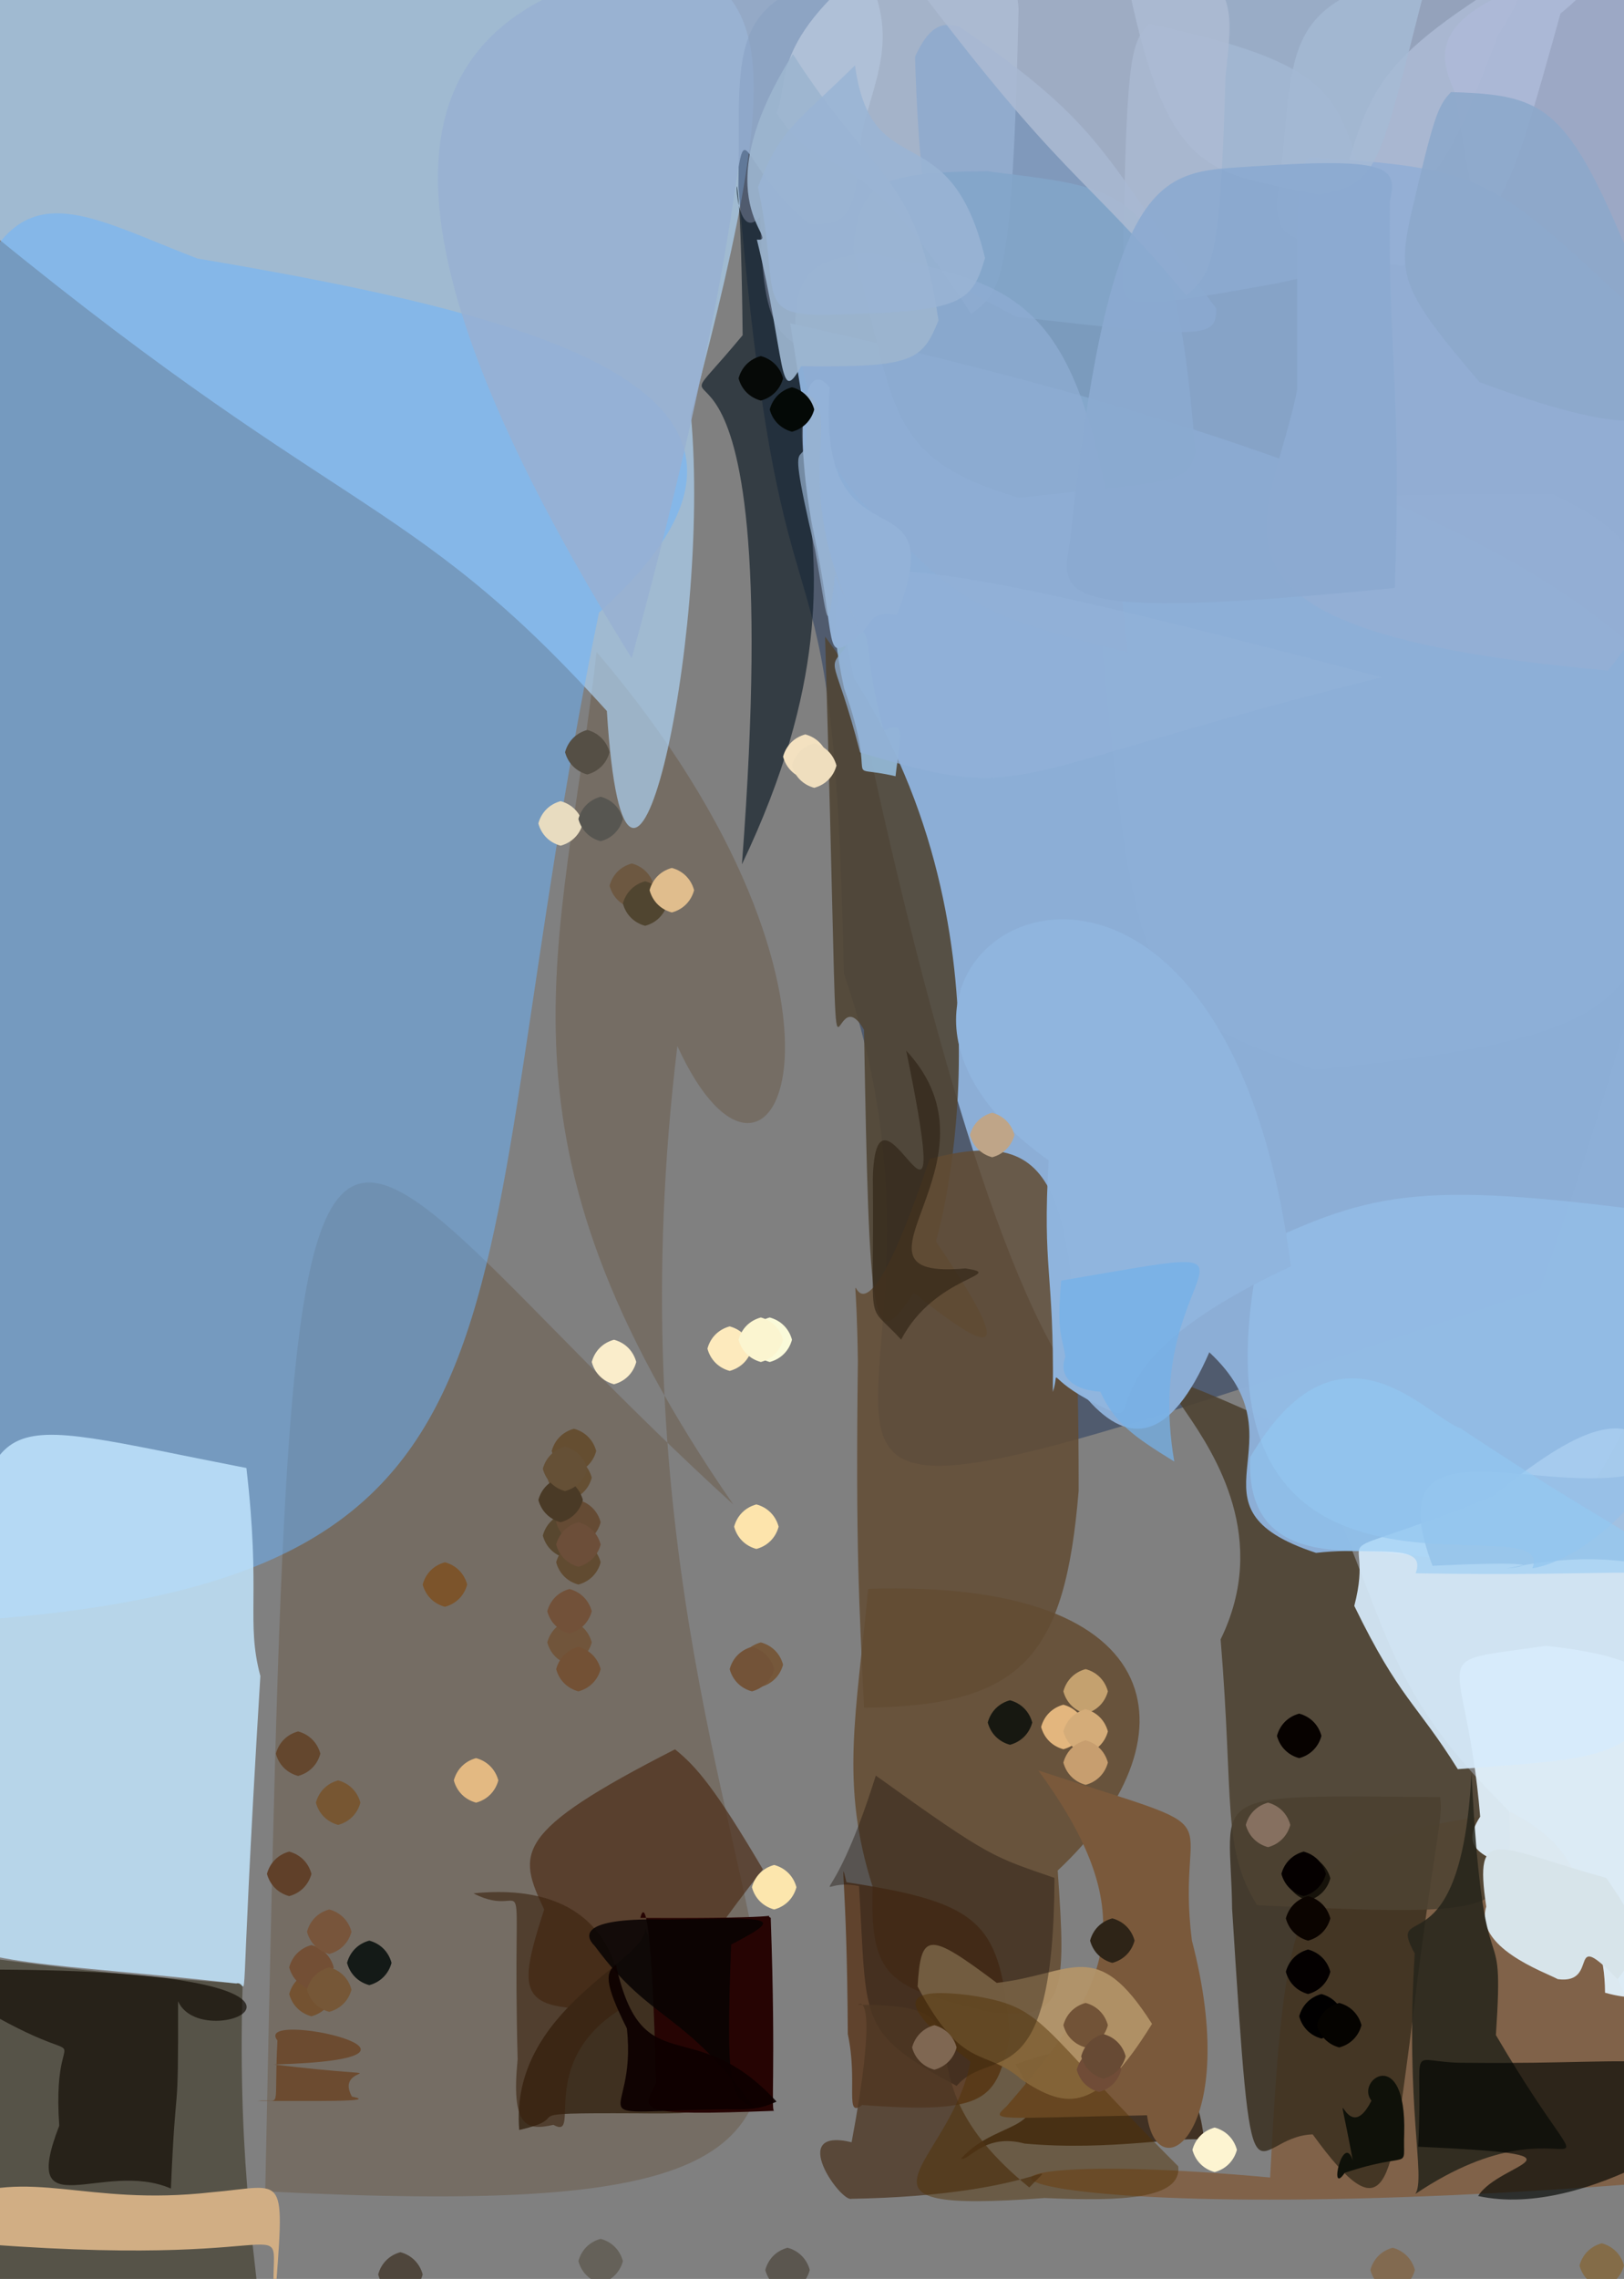 <?xml version="1.0" ?>
<svg xmlns="http://www.w3.org/2000/svg" version="1.1" width="365" height="512">
  <rect width="100%" height="100%" fill="#808080" stroke="none"/>
  <defs/>
  <g>
    <path d="M 371.777 161.969 C 373.352 224.816 374.206 232.101 295.507 240.396 C 257.794 226.536 255.186 226.287 247.364 141.591 C 265.796 110.778 273.085 111.499 348.909 110.997 C 370.999 121.816 368.57 125.32 371.777 161.969" stroke-width="0.0" fill="rgb(239, 247, 253)" opacity="0.904" stroke="rgb(131, 138, 141)" stroke-opacity="0.207" stroke-linecap="round" stroke-linejoin="round"/>
    <path d="M 54.544 445.675 C 51.849 530.729 75.055 539.931 32.322 516.422 C -11.071 515.45 -12.299 510.786 -15.675 503.454 C -10.917 488.331 -13.004 487.99 -18.395 468.153 C -23.888 426.038 -35.176 439.917 54.544 445.675" stroke-width="0.0" fill="rgb(68, 64, 49)" opacity="0.705" stroke="rgb(210, 60, 68)" stroke-opacity="0.496" stroke-linecap="round" stroke-linejoin="round"/>
    <path d="M 152.241 234.999 C 126.547 446.391 259.26 502.483 59.615 492.336 C 65.87 191.017 64.882 247.055 164.808 338.011 C 107.55 255.23 126.386 214.583 134.083 146.478 C 200.789 224.595 174.047 282.796 152.241 234.999" stroke-width="0.0" fill="rgb(92, 65, 37)" opacity="0.308" stroke="rgb(217, 245, 102)" stroke-opacity="0.111" stroke-linecap="round" stroke-linejoin="round"/>
    <path d="M 155.281 93.269 C 159.986 144.214 140.815 229.396 136.391 159.738 C 90.853 109.349 76.075 117.402 -9.683 45.985 C -18.536 -3.54 -22.028 -11.016 123.975 -10.052 C 175.695 -11.887 178.918 3.499 155.281 93.269" stroke-width="0.0" fill="rgb(179, 220, 255)" opacity="0.637" stroke="rgb(138, 98, 94)" stroke-opacity="0.731" stroke-linecap="round" stroke-linejoin="round"/>
    <path d="M 346.039 289.634 C 124.052 364.386 228.02 329.532 189.654 218.715 C 187.379 104.744 175.991 161.011 165.949 41.95 C 167.133 -12.514 150.845 -12.812 370.315 -4.344 C 391.52 53.463 402.976 128.861 346.039 289.634" stroke-width="0.0" fill="rgb(27, 50, 91)" opacity="0.47" stroke="rgb(244, 25, 250)" stroke-opacity="0.869" stroke-linecap="round" stroke-linejoin="round"/>
    <path d="M 134.619 137.64 C 102.084 295.683 127.765 354.728 -5.831 364.05 C -16.971 193.318 -13.722 185.103 -11.908 88.773 C -1.587 33.519 14.262 46.579 44.381 58.08 C 120.9 71.009 189.482 88.041 134.619 137.64" stroke-width="0.0" fill="rgb(105, 181, 255)" opacity="0.494" stroke="rgb(248, 143, 190)" stroke-opacity="0.297" stroke-linecap="round" stroke-linejoin="round"/>
    <path d="M 197.174 79.364 C 157.663 90.805 205.126 113.848 166.751 194.188 C 177.862 48.806 141.53 105.917 166.911 75.315 C 166.262 13.591 162.645 58.107 170.872 48.666 C 171.503 75.367 174.107 80.826 197.174 79.364" stroke-width="0.0" fill="rgb(11, 26, 36)" opacity="0.651" stroke="rgb(157, 50, 167)" stroke-opacity="0.251" stroke-linecap="round" stroke-linejoin="round"/>
    <path d="M 371.417 460.591 C 381.136 483.132 376.031 499.175 364.921 490.853 C 215.412 501.988 196.098 480.973 285.469 489.223 C 289.115 419.406 291.688 413.65 339.598 407.152 C 358.767 417.281 352.592 425.804 371.417 460.591" stroke-width="0.0" fill="rgb(128, 85, 49)" opacity="0.698" stroke="rgb(155, 17, 219)" stroke-opacity="0.494" stroke-linecap="round" stroke-linejoin="round"/>
    <path d="M 58.516 376.559 C 53.313 461.775 56.256 444.364 53.123 445.634 C -30.04 436.241 -21.608 448.73 -11.34 364.729 C 0.615 314.487 -5.94 317.887 55.381 329.821 C 58.701 358.539 55.241 364.196 58.516 376.559" stroke-width="0.0" fill="rgb(194, 230, 255)" opacity="0.824" stroke="rgb(204, 215, 76)" stroke-opacity="0.089" stroke-linecap="round" stroke-linejoin="round"/>
    <path d="M 316.857 458.668 C 312.542 490.817 311.77 502.634 295.04 479.535 C 280.784 479.923 281.6 503.253 276.919 428.837 C 276.668 402.517 269.057 403.228 323.654 403.76 C 324.543 408.347 322.344 412.949 316.857 458.668" stroke-width="0.0" fill="rgb(55, 45, 29)" opacity="0.818" stroke="rgb(74, 27, 148)" stroke-opacity="0.548" stroke-linecap="round" stroke-linejoin="round"/>
    <path d="M 339.197 406.936 C 339.984 430.157 339.756 430.696 282.545 428.043 C 274.603 415.251 277.369 405.323 274.339 368.324 C 296.345 323.247 225.493 292.546 292.438 322.276 C 313.812 366.251 308.888 377.039 339.197 406.936" stroke-width="0.0" fill="rgb(78, 67, 50)" opacity="0.887" stroke="rgb(238, 94, 23)" stroke-opacity="0.288" stroke-linecap="round" stroke-linejoin="round"/>
    <path d="M 377.706 289.406 C 348.312 374.226 332.592 344.696 295.79 348.885 C 264.36 338.558 293.768 324.241 271.798 303.818 C 237.315 383.113 191.887 167.496 177.61 72.632 C 450.362 132.946 394.565 198.487 377.706 289.406" stroke-width="0.0" fill="rgb(141, 175, 215)" opacity="0.988" stroke="rgb(61, 99, 225)" stroke-opacity="0.317" stroke-linecap="round" stroke-linejoin="round"/>
    <path d="M 380.158 411.267 C 373.85 427.708 383.608 454.178 360.735 447.702 C 360.536 412.991 322.386 423.965 332.675 408.147 C 329.433 369.134 318.814 373.952 347.413 369.774 C 381.775 373.345 376.83 384.156 380.158 411.267" stroke-width="0.0" fill="rgb(225, 241, 251)" opacity="0.941" stroke="rgb(92, 33, 165)" stroke-opacity="0.394" stroke-linecap="round" stroke-linejoin="round"/>
    <path d="M 363.563 444.688 C 351.81 432.548 359.822 445.956 350.122 444.656 C 347.016 442.986 331.266 437.508 334.04 428.355 C 331.227 409.478 336.254 415.108 361.029 421.916 C 367.256 431.063 370.596 435.871 363.563 444.688" stroke-width="0.0" fill="rgb(215, 228, 234)" opacity="1.0" stroke="rgb(217, 216, 81)" stroke-opacity="0.43" stroke-linecap="round" stroke-linejoin="round"/>
    <path d="M 377.612 349.897 C 374.133 396.881 368.234 394.229 327.647 397.478 C 318.314 382.521 314.59 381.775 304.38 360.795 C 309.643 340.679 293.2 353.125 335.507 336.143 C 357.739 318.27 375.205 308.926 377.612 349.897" stroke-width="0.0" fill="rgb(215, 235, 251)" opacity="0.921" stroke="rgb(215, 220, 94)" stroke-opacity="0.782" stroke-linecap="round" stroke-linejoin="round"/>
    <path d="M 336.75 7.797 C 324.093 40.597 323.051 43.141 297.445 54.862 C 286.147 53.517 286.045 50.114 288.11 36.782 C 291.147 6.834 288.232 -2.451 334.455 -8.937 C 344.22 -7.341 344.151 -3.769 336.75 7.797" stroke-width="0.0" fill="rgb(166, 181, 208)" opacity="0.788" stroke="rgb(111, 101, 88)" stroke-opacity="0.115" stroke-linecap="round" stroke-linejoin="round"/>
    <path d="M 306.862 44.286 C 306.846 59.375 304.159 59.963 286.919 63.66 C 255.396 69.403 252.579 69.338 252.38 63.636 C 253.038 12.581 254.058 9.765 258.244 5.329 C 299.348 14.309 301.251 20.567 306.862 44.286" stroke-width="0.0" fill="rgb(155, 177, 207)" opacity="0.815" stroke="rgb(48, 120, 252)" stroke-opacity="0.733" stroke-linecap="round" stroke-linejoin="round"/>
    <path d="M 350.734 3.024 C 338.302 47.543 337.312 51.896 315.348 59.629 C 300.406 58.69 297.892 56.846 299.171 51.359 C 307.596 18.889 307.389 14.612 344.651 -8.163 C 361.013 -9.201 360.016 -4.43 350.734 3.024" stroke-width="0.0" fill="rgb(172, 187, 213)" opacity="0.873" stroke="rgb(73, 165, 53)" stroke-opacity="0.123" stroke-linecap="round" stroke-linejoin="round"/>
    <path d="M 193.736 29.82 C 192.349 47.873 191.19 50.621 181.911 50.365 C 154.181 27.56 180.649 5.687 141.982 147.881 C 54.874 7.611 112.483 -11.592 192.048 -10.954 C 203.218 6.889 196.874 16.153 193.736 29.82" stroke-width="0.0" fill="rgb(151, 176, 210)" opacity="0.851" stroke="rgb(123, 72, 228)" stroke-opacity="0.789" stroke-linecap="round" stroke-linejoin="round"/>
    <path d="M 376.464 19.933 C 376.676 66.512 375.373 69.112 370.03 70.446 C 330.274 59.072 331.964 51.049 327.02 20.801 C 323.271 12.239 318.288 0.199 365.905 -9.449 C 377.651 -0.752 376.467 4.916 376.464 19.933" stroke-width="0.0" fill="rgb(174, 186, 217)" opacity="0.809" stroke="rgb(244, 67, 199)" stroke-opacity="0.46" stroke-linecap="round" stroke-linejoin="round"/>
    <path d="M 228.935 1.938 C 227.51 65.238 224.872 65.283 218.299 70.542 C 190.219 27.233 185.058 41.987 174.526 25.351 C 177.484 18.93 172.356 9.145 198.311 -10.358 C 228.146 -8.343 228.416 -4.054 228.935 1.938" stroke-width="0.0" fill="rgb(181, 197, 218)" opacity="0.832" stroke="rgb(221, 79, 192)" stroke-opacity="0.283" stroke-linecap="round" stroke-linejoin="round"/>
    <path d="M 368.036 70.211 C 378.921 116.427 381.313 125.632 361.402 150.653 C 261.768 141.727 285.398 118.653 291.55 87.52 C 291.473 42.6 291.49 38.539 294.072 35.373 C 334.425 37.648 335.606 40.183 368.036 70.211" stroke-width="0.0" fill="rgb(147, 175, 213)" opacity="0.976" stroke="rgb(8, 114, 97)" stroke-opacity="0.428" stroke-linecap="round" stroke-linejoin="round"/>
    <path d="M 319.866 -1.114 C 309.779 38.63 309.558 41.216 296.386 43.735 C 272.579 38.593 262.737 40.565 253.708 -2.741 C 259.297 -10.131 262.923 -10.264 308.014 -10.038 C 321.449 -9.947 324.864 -7.965 319.866 -1.114" stroke-width="0.0" fill="rgb(166, 186, 213)" opacity="0.852" stroke="rgb(69, 26, 167)" stroke-opacity="0.962" stroke-linecap="round" stroke-linejoin="round"/>
    <path d="M 273.381 69.336 C 273.214 75.819 271.75 76.208 228.485 71.187 C 212.641 62.584 207.353 64.694 205.647 12.766 C 208.633 6.314 211.276 4.741 215.622 5.962 C 249.215 29.009 247.077 34.477 273.381 69.336" stroke-width="0.0" fill="rgb(140, 169, 207)" opacity="0.797" stroke="rgb(188, 20, 132)" stroke-opacity="0.196" stroke-linecap="round" stroke-linejoin="round"/>
    <path d="M 268.658 101.615 C 267.272 108.981 262.576 108.197 228.973 111.825 C 198.296 102.836 201.538 91.046 191.692 55.905 C 193.39 41.78 195.834 38.598 221.884 38.473 C 254.465 42.682 264.035 40.908 268.658 101.615" stroke-width="0.0" fill="rgb(131, 165, 201)" opacity="0.859" stroke="rgb(138, 53, 254)" stroke-opacity="0.156" stroke-linecap="round" stroke-linejoin="round"/>
    <path d="M 378.085 87.336 C 375.173 95.924 366.447 98.437 332.557 85.867 C 315.065 65.469 314.242 62.03 316.888 49.206 C 322.168 26.627 323.012 23.894 326.117 20.688 C 351.889 21.481 353.618 24.731 378.085 87.336" stroke-width="0.0" fill="rgb(140, 168, 203)" opacity="0.884" stroke="rgb(39, 104, 244)" stroke-opacity="0.27" stroke-linecap="round" stroke-linejoin="round"/>
    <path d="M 253.479 146.527 C 224.218 139.522 217.271 136.161 203.823 122.981 C 190.177 109.165 185.124 107.072 178.81 75.465 C 178.222 60.389 183.153 58.566 194.979 56.69 C 231.697 65.105 245.333 65.254 253.479 146.527" stroke-width="0.0" fill="rgb(143, 172, 211)" opacity="0.73" stroke="rgb(74, 33, 38)" stroke-opacity="0.023" stroke-linecap="round" stroke-linejoin="round"/>
    <path d="M 210.931 72.006 C 207.21 80.996 205.443 82.575 180.06 82.281 C 174.926 91.594 176.721 80.963 170.115 53.837 C 176.108 54.382 157.156 45.459 178.211 12.152 C 196.489 40.798 206.013 38.873 210.931 72.006" stroke-width="0.0" fill="rgb(157, 182, 208)" opacity="0.918" stroke="rgb(172, 186, 177)" stroke-opacity="0.419" stroke-linecap="round" stroke-linejoin="round"/>
    <path d="M 275.441 17.219 C 274.266 58.501 272.594 61.157 266.644 66.421 C 243.38 38.51 238.962 41.011 202.596 -7.811 C 207.008 -10.663 210.075 -11.835 265.125 -11.291 C 278.051 -2.047 277 2.468 275.441 17.219" stroke-width="0.0" fill="rgb(173, 188, 212)" opacity="0.836" stroke="rgb(128, 102, 153)" stroke-opacity="0.445" stroke-linecap="round" stroke-linejoin="round"/>
    <path d="M 312.385 45.266 C 311.977 81.224 315.044 86.358 313.498 132.092 C 235.081 139.854 238.524 133.709 240.521 121.276 C 249.653 35.588 261.545 38.854 281.79 37.364 C 313.38 35.251 313.93 37.819 312.385 45.266" stroke-width="0.0" fill="rgb(139, 170, 209)" opacity="0.904" stroke="rgb(106, 127, 103)" stroke-opacity="0.899" stroke-linecap="round" stroke-linejoin="round"/>
    <path d="M 221.386 57.975 C 218.42 67.959 216.418 70.029 187.8 70.647 C 168.527 71.344 175.699 66.695 170.354 42.053 C 175.472 28.673 179.036 27.621 192.157 14.698 C 196.006 42.272 213.452 24.999 221.386 57.975" stroke-width="0.0" fill="rgb(154, 180, 212)" opacity="0.866" stroke="rgb(151, 172, 99)" stroke-opacity="0.555" stroke-linecap="round" stroke-linejoin="round"/>
    <path d="M 237.724 420.248 C 239.587 447.206 239.768 454.508 222.19 451.989 C 199.753 446.545 195.465 444.458 196.143 423.925 C 188.742 400.778 192.474 385.245 195.125 356.958 C 264.939 354.779 268.366 391.571 237.724 420.248" stroke-width="0.0" fill="rgb(99, 73, 46)" opacity="0.822" stroke="rgb(228, 249, 131)" stroke-opacity="0.389" stroke-linecap="round" stroke-linejoin="round"/>
    <path d="M 375.815 344.535 C 374.527 358.499 370.055 345.728 338.577 352.396 C 346.72 351.483 341.56 350.832 321.964 351.788 C 309.415 318.59 343.088 335.508 366.269 331.451 C 371.924 326.968 374.586 325.969 375.815 344.535" stroke-width="0.0" fill="rgb(157, 188, 221)" opacity="0.897" stroke="rgb(166, 241, 102)" stroke-opacity="0.969" stroke-linecap="round" stroke-linejoin="round"/>
    <path d="M 375.841 325.673 C 363.49 345.551 350.061 351.538 344.394 352.348 C 350.836 336.256 263.218 372.9 283.462 279.618 C 310.899 266.516 322.802 265.384 383.848 273.857 C 375.297 315.319 375.181 319.867 375.841 325.673" stroke-width="0.0" fill="rgb(148, 192, 234)" opacity="0.709" stroke="rgb(220, 247, 42)" stroke-opacity="0.715" stroke-linecap="round" stroke-linejoin="round"/>
    <path d="M 336.207 457.214 C 362.924 502.739 355.042 468.034 318.107 492.919 C 320.519 489.186 315.786 473.508 317.963 438.891 C 311.193 426.503 328.423 443.638 330.724 398.341 C 333.425 452.572 338.284 426.426 336.207 457.214" stroke-width="0.0" fill="rgb(39, 38, 27)" opacity="0.864" stroke="rgb(29, 222, 249)" stroke-opacity="0.211" stroke-linecap="round" stroke-linejoin="round"/>
    <path d="M 210.35 278.871 C 226.782 303.258 225.828 306.834 205.372 290.423 C 195.958 304.924 195.39 298.726 194.186 231.358 C 185.457 216.272 189.24 271.448 185.438 143.026 C 229.831 201.828 212.605 271.285 210.35 278.871" stroke-width="0.0" fill="rgb(80, 69, 53)" opacity="0.898" stroke="rgb(136, 217, 166)" stroke-opacity="0.684" stroke-linecap="round" stroke-linejoin="round"/>
    <path d="M 226.938 457.387 C 223.966 471.658 222.224 475.058 193.773 472.931 C 189.727 476.087 192.883 467.819 190.545 456.984 C 190.377 422.371 188.593 416.089 190.238 422.89 C 221.227 427.56 224.872 432.283 226.938 457.387" stroke-width="0.0" fill="rgb(89, 52, 24)" opacity="0.793" stroke="rgb(77, 162, 215)" stroke-opacity="0.483" stroke-linecap="round" stroke-linejoin="round"/>
    <path d="M 270.622 480.86 C 266.787 479.657 249.741 483.379 230.252 481.592 C 221.15 479.116 217.52 485.826 216.04 484.945 C 224.667 475.325 238.429 479.865 228.25 463.789 C 247.787 456.866 268.065 455.561 270.622 480.86" stroke-width="0.0" fill="rgb(56, 38, 22)" opacity="0.872" stroke="rgb(116, 195, 38)" stroke-opacity="0.294" stroke-linecap="round" stroke-linejoin="round"/>
    <path d="M 242.432 334.933 C 239.362 371.937 230.072 383.37 194.197 383.65 C 193.12 360.581 192.279 348.032 192.811 305.841 C 192.233 265.138 188.912 320.454 208.915 260.38 C 238.326 252.718 242.447 266.318 242.432 334.933" stroke-width="0.0" fill="rgb(98, 76, 52)" opacity="0.857" stroke="rgb(126, 28, 22)" stroke-opacity="0.211" stroke-linecap="round" stroke-linejoin="round"/>
    <path d="M 386.147 474.898 C 388.924 474.548 356.984 498.815 332.214 493.376 C 337.088 485.564 360.389 484.18 318.741 482.301 C 320.1 457.092 315.293 463.629 329.735 463.449 C 374.442 463.928 377.34 459.085 386.147 474.898" stroke-width="0.0" fill="rgb(0, 4, 0)" opacity="0.647" stroke="rgb(2, 194, 225)" stroke-opacity="0.708" stroke-linecap="round" stroke-linejoin="round"/>
    <path d="M 383.564 355.647 C 367.195 351.622 365.841 354.271 318.165 353.471 C 323.052 340.824 279.45 361.043 280.988 327.375 C 300.924 293.54 320.321 318.066 328.266 320.919 C 357.472 340.221 360.412 340.638 383.564 355.647" stroke-width="0.0" fill="rgb(146, 202, 245)" opacity="0.548" stroke="rgb(202, 232, 222)" stroke-opacity="0.42" stroke-linecap="round" stroke-linejoin="round"/>
    <path d="M 79.108 471.041 C 85.692 472.33 69.273 471.976 57.879 472.023 C 63.513 471.458 61.495 475.067 62.357 458.43 C 56.467 451.115 107.905 462.516 61.528 463.835 C 94.219 467.706 74.496 462.9 79.108 471.041" stroke-width="0.0" fill="rgb(108, 75, 48)" opacity="1.0" stroke="rgb(229, 88, 253)" stroke-opacity="0.533" stroke-linecap="round" stroke-linejoin="round"/>
    <path d="M 171.466 419.985 C 153.842 442.395 154.023 445.808 154.51 450.277 C 117.143 452.702 114.645 452.555 122.308 429.019 C 116.323 416.32 115.139 411.673 151.704 393.024 C 156.535 396.866 160.841 401.977 171.466 419.985" stroke-width="0.0" fill="rgb(75, 44, 21)" opacity="0.678" stroke="rgb(181, 115, 10)" stroke-opacity="0.513" stroke-linecap="round" stroke-linejoin="round"/>
    <path d="M 40.02 449.618 C 40.099 479.046 39.597 464.047 38.41 491.701 C 23.083 485.067 4.227 500.988 13.319 477.58 C 11.156 446.704 27.441 473.091 -17.625 442.67 C 94.058 440.396 46.091 463.322 40.02 449.618" stroke-width="0.0" fill="rgb(15, 10, 2)" opacity="0.667" stroke="rgb(8, 218, 61)" stroke-opacity="0.882" stroke-linecap="round" stroke-linejoin="round"/>
    <path d="M 315.601 479.304 C 315.25 488.288 317.895 482.949 302.235 488.165 C 298.481 493.755 301.907 478.716 304.05 485.419 C 299.512 461.016 302.177 483.981 308.24 471.959 C 304.5 467.327 316.123 459.216 315.601 479.304" stroke-width="0.0" fill="rgb(15, 17, 9)" opacity="1.0" stroke="rgb(88, 119, 232)" stroke-opacity="0.926" stroke-linecap="round" stroke-linejoin="round"/>
    <path d="M 151.195 470.203 C 157.371 474.213 160.258 475.019 143.195 474.804 C 112.896 474.655 130.384 475.407 116.698 478.541 C 114.453 451.388 145.511 440.589 144.968 433.323 C 149.377 442.234 149.843 445.434 151.195 470.203" stroke-width="0.0" fill="rgb(63, 48, 32)" opacity="1.0" stroke="rgb(238, 37, 237)" stroke-opacity="0.586" stroke-linecap="round" stroke-linejoin="round"/>
    <path d="M 139.483 451.411 C 120.335 463.423 130.941 481.055 124.382 477.385 C 118.189 478.812 114.852 477.703 116.339 462.672 C 115.039 412.7 119.712 432.304 106.411 425.38 C 137.816 422.219 139.98 445.267 139.483 451.411" stroke-width="0.0" fill="rgb(57, 32, 12)" opacity="0.599" stroke="rgb(76, 213, 104)" stroke-opacity="0.932" stroke-linecap="round" stroke-linejoin="round"/>
    <path d="M 216.996 284.971 C 226.602 286.478 210.106 286.436 202.53 300.98 C 194.134 291.682 196.585 300.524 196.171 264.77 C 196.891 236.13 215.442 293.331 203.676 236.056 C 227.076 261.178 186.097 287.763 216.996 284.971" stroke-width="0.0" fill="rgb(43, 31, 16)" opacity="0.575" stroke="rgb(54, 158, 111)" stroke-opacity="0.024" stroke-linecap="round" stroke-linejoin="round"/>
    <path d="M 198.648 164.062 C 203.857 161.91 202.324 165.091 201.275 174.4 C 188.254 171.372 198.048 178.192 189.724 154.679 C 186.071 138.287 187.576 128.915 191.623 141.016 C 196.962 141.708 193.216 144.555 198.648 164.062" stroke-width="0.0" fill="rgb(148, 185, 216)" opacity="0.916" stroke="rgb(196, 224, 155)" stroke-opacity="0.563" stroke-linecap="round" stroke-linejoin="round"/>
    <path d="M 310.485 152.166 C 222.873 174.106 232.378 180.725 193.316 169.063 C 187.586 146.831 185.577 150.89 190.024 145.503 C 186.612 133 186.636 133.09 186.163 129.044 C 203.313 127.3 211.702 125.934 310.485 152.166" stroke-width="0.0" fill="rgb(146, 177, 216)" opacity="0.721" stroke="rgb(189, 196, 201)" stroke-opacity="0.457" stroke-linecap="round" stroke-linejoin="round"/>
    <path d="M 201.592 138.134 C 194.203 136.8 196.665 141.551 190.24 144.809 C 185.564 148.171 187.582 141.669 182.898 119.759 C 178.527 98.386 180.096 79.214 186.489 87.054 C 183.24 129.949 214.501 104.557 201.592 138.134" stroke-width="0.0" fill="rgb(147, 178, 216)" opacity="0.991" stroke="rgb(21, 19, 133)" stroke-opacity="0.037" stroke-linecap="round" stroke-linejoin="round"/>
    <path d="M 192.71 140.515 C 185.628 124.317 193.103 142.001 187.711 129.034 C 185.845 144.564 186.105 139.505 183.17 123.429 C 174.742 87.33 183.468 114.583 180.786 88.007 C 190.501 93.555 176.328 106.416 192.71 140.515" stroke-width="0.0" fill="rgb(152, 179, 208)" opacity="0.701" stroke="rgb(118, 63, 169)" stroke-opacity="0.12" stroke-linecap="round" stroke-linejoin="round"/>
    <path d="M 290.125 284.524 C 238.511 308.49 261.235 322.96 246.354 315.437 C 234.486 309.459 238.428 307.021 236.631 312.729 C 236.925 285.243 234.235 285.58 235.69 260.701 C 171.926 215.731 273.468 155.168 290.125 284.524" stroke-width="0.0" fill="rgb(144, 181, 222)" opacity="0.996" stroke="rgb(14, 179, 168)" stroke-opacity="0.901" stroke-linecap="round" stroke-linejoin="round"/>
    <path d="M 263.924 328.364 C 254.719 322.702 250.48 319.669 247.305 312.673 C 241.939 312.386 237.614 309.738 239.442 304.844 C 238.648 299.688 237.49 299.804 238.495 287.72 C 294.669 278.096 256.038 282.587 263.924 328.364" stroke-width="0.0" fill="rgb(116, 177, 233)" opacity="0.734" stroke="rgb(6, 106, 182)" stroke-opacity="0.542" stroke-linecap="round" stroke-linejoin="round"/>
    <path d="M 267.878 435.962 C 279.089 478.848 260.174 492.608 257.798 475.241 C 223.025 475.913 222.503 476.656 226.232 473.217 C 249.195 446.794 257.536 430.777 233.359 397.771 C 280.276 413.127 263.938 404.449 267.878 435.962" stroke-width="0.0" fill="rgb(122, 89, 59)" opacity="1.0" stroke="rgb(185, 85, 230)" stroke-opacity="0.66" stroke-linecap="round" stroke-linejoin="round"/>
    <path d="M 258.922 454.707 C 246.475 474.796 239.871 473.965 229.714 467.309 C 221.262 459.867 216.569 465.752 206.236 446.319 C 206.96 433.917 208.73 434.03 224.027 445.493 C 241.112 443.535 246.34 434.86 258.922 454.707" stroke-width="0.0" fill="rgb(179, 148, 105)" opacity="0.938" stroke="rgb(129, 32, 147)" stroke-opacity="0.116" stroke-linecap="round" stroke-linejoin="round"/>
    <path d="M 236.996 421.916 C 236.815 471.842 222.826 459.492 215.006 468.636 C 192.536 456.54 194.929 454.454 193.073 423.73 C 181.913 421.477 186.071 433.134 196.844 398.923 C 222.885 417.628 223.111 417.06 236.996 421.916" stroke-width="0.0" fill="rgb(30, 20, 13)" opacity="0.41" stroke="rgb(121, 227, 11)" stroke-opacity="0.942" stroke-linecap="round" stroke-linejoin="round"/>
    <path d="M 231.334 491.453 C 238.856 483.532 233.661 493.256 191.372 494.005 C 189.036 494.857 176.789 477.795 191.404 481.297 C 196.971 451.573 194.156 449.286 192.85 450.42 C 227.042 450.16 197.763 464.147 231.334 491.453" stroke-width="0.0" fill="rgb(77, 55, 35)" opacity="0.755" stroke="rgb(189, 169, 49)" stroke-opacity="0.169" stroke-linecap="round" stroke-linejoin="round"/>
    <path d="M 264.815 486.701 C 265.615 494.033 252.287 494.613 234.789 493.829 C 185.464 497.531 213.617 486.634 218.118 463.203 C 201.367 450.172 202.07 446.325 217.783 448.248 C 235.269 450.859 232.46 454.384 264.815 486.701" stroke-width="0.0" fill="rgb(81, 48, 3)" opacity="0.462" stroke="rgb(98, 81, 81)" stroke-opacity="0.26" stroke-linecap="round" stroke-linejoin="round"/>
    <path d="M 61.717 518.113 C 59.583 494.003 74.05 510.055 -2.676 504.246 C 1.068 499.742 -7.857 519.404 -11.385 494.591 C 6.995 486.71 18.989 495.749 47.525 492.541 C 64.73 491.068 63.955 487.119 61.717 518.113" stroke-width="0.0" fill="rgb(209, 174, 132)" opacity="1.0" stroke="rgb(239, 69, 84)" stroke-opacity="0.935" stroke-linecap="round" stroke-linejoin="round"/>
    <path d="M 173.223 430.877 C 174.465 465.635 173.124 474.989 174.098 474.234 C 142.773 475.459 144.063 474.281 147.45 468.055 C 146.543 431.295 144.975 426.732 143.911 430.894 C 182.025 431.113 170.768 429.688 173.223 430.877" stroke-width="0.0" fill="rgb(38, 4, 3)" opacity="1" stroke="rgb(242, 144, 30)" stroke-opacity="0.772" stroke-linecap="round" stroke-linejoin="round"/>
    <path d="M 164.327 436.884 C 163.124 468.934 164.023 471.251 169.481 473.532 C 153.376 451.335 146.671 454.758 133.711 437.249 C 130.959 434.543 131.174 430.758 149.912 431.279 C 173.723 430.825 176.714 430.435 164.327 436.884" stroke-width="0.0" fill="rgb(8, 3, 3)" opacity="0.852" stroke="rgb(156, 213, 37)" stroke-opacity="0.463" stroke-linecap="round" stroke-linejoin="round"/>
    <path d="M 174.535 472.17 C 172.668 472.914 170.82 474.186 163.453 473.875 C 127.509 474.445 143.329 477.819 140.89 455.722 C 135.674 445.302 136.12 443.066 138.437 441.43 C 144.451 468.52 155.802 451.756 174.535 472.17" stroke-width="0.0" fill="rgb(13, 1, 1)" opacity="0.927" stroke="rgb(224, 11, 40)" stroke-opacity="0.537" stroke-linecap="round" stroke-linejoin="round"/>
    <path d="M 249.0 455.0 C 248.33 457.5 246.5 459.33 244.0 460.0 C 241.5 459.33 239.67 457.5 239.0 455.0 C 239.67 452.5 241.5 450.67 244.0 450.0 C 246.5 450.67 248.33 452.5 249.0 455.0" stroke-width="0.0" fill="rgb(114, 83, 55)" opacity="1.0" stroke="rgb(181, 229, 127)" stroke-opacity="0.42" stroke-linecap="round" stroke-linejoin="round"/>
    <path d="M 88.0 441.0 C 87.33 443.5 85.5 445.33 83.0 446.0 C 80.5 445.33 78.67 443.5 78.0 441.0 C 78.67 438.5 80.5 436.67 83.0 436.0 C 85.5 436.67 87.33 438.5 88.0 441.0" stroke-width="0.0" fill="rgb(20, 26, 23)" opacity="1.0" stroke="rgb(154, 23, 206)" stroke-opacity="0.654" stroke-linecap="round" stroke-linejoin="round"/>
    <path d="M 147.0 199.0 C 146.33 201.5 144.5 203.33 142.0 204.0 C 139.5 203.33 137.67 201.5 137.0 199.0 C 137.67 196.5 139.5 194.67 142.0 194.0 C 144.5 194.67 146.33 196.5 147.0 199.0" stroke-width="0.0" fill="rgb(109, 88, 65)" opacity="1.0" stroke="rgb(122, 216, 185)" stroke-opacity="0.323" stroke-linecap="round" stroke-linejoin="round"/>
    <path d="M 299.0 422.0 C 298.33 424.5 296.5 426.33 294.0 427.0 C 291.5 426.33 289.67 424.5 289.0 422.0 C 289.67 419.5 291.5 417.67 294.0 417.0 C 296.5 417.67 298.33 419.5 299.0 422.0" stroke-width="0.0" fill="rgb(22, 18, 10)" opacity="1.0" stroke="rgb(46, 109, 0)" stroke-opacity="0.799" stroke-linecap="round" stroke-linejoin="round"/>
    <path d="M 179.0 424.0 C 178.33 426.5 176.5 428.33 174.0 429.0 C 171.5 428.33 169.67 426.5 169.0 424.0 C 169.67 421.5 171.5 419.67 174.0 419.0 C 176.5 419.67 178.33 421.5 179.0 424.0" stroke-width="0.0" fill="rgb(252, 230, 173)" opacity="1.0" stroke="rgb(155, 109, 70)" stroke-opacity="0.693" stroke-linecap="round" stroke-linejoin="round"/>
    <path d="M 75.0 448.0 C 74.33 450.5 72.5 452.33 70.0 453.0 C 67.5 452.33 65.67 450.5 65.0 448.0 C 65.67 445.5 67.5 443.67 70.0 443.0 C 72.5 443.67 74.33 445.5 75.0 448.0" stroke-width="0.0" fill="rgb(116, 82, 49)" opacity="1.0" stroke="rgb(180, 101, 144)" stroke-opacity="0.111" stroke-linecap="round" stroke-linejoin="round"/>
    <path d="M 299.0 443.0 C 298.33 445.5 296.5 447.33 294.0 448.0 C 291.5 447.33 289.67 445.5 289.0 443.0 C 289.67 440.5 291.5 438.67 294.0 438.0 C 296.5 438.67 298.33 440.5 299.0 443.0" stroke-width="0.0" fill="rgb(4, 0, 0)" opacity="1.0" stroke="rgb(117, 100, 135)" stroke-opacity="0.014" stroke-linecap="round" stroke-linejoin="round"/>
    <path d="M 133.0 332.0 C 132.33 334.5 130.5 336.33 128.0 337.0 C 125.5 336.33 123.67 334.5 123.0 332.0 C 123.67 329.5 125.5 327.67 128.0 327.0 C 130.5 327.67 132.33 329.5 133.0 332.0" stroke-width="0.0" fill="rgb(101, 79, 51)" opacity="1.0" stroke="rgb(16, 159, 171)" stroke-opacity="0.164" stroke-linecap="round" stroke-linejoin="round"/>
    <path d="M 252.0 465.0 C 251.33 467.5 249.5 469.33 247.0 470.0 C 244.5 469.33 242.67 467.5 242.0 465.0 C 242.67 462.5 244.5 460.67 247.0 460.0 C 249.5 460.67 251.33 462.5 252.0 465.0" stroke-width="0.0" fill="rgb(112, 76, 55)" opacity="1.0" stroke="rgb(13, 124, 118)" stroke-opacity="0.741" stroke-linecap="round" stroke-linejoin="round"/>
    <path d="M 143.0 306.0 C 142.33 308.5 140.5 310.33 138.0 311.0 C 135.5 310.33 133.67 308.5 133.0 306.0 C 133.67 303.5 135.5 301.67 138.0 301.0 C 140.5 301.67 142.33 303.5 143.0 306.0" stroke-width="0.0" fill="rgb(250, 237, 203)" opacity="1.0" stroke="rgb(170, 160, 83)" stroke-opacity="0.77" stroke-linecap="round" stroke-linejoin="round"/>
    <path d="M 132.0 345.0 C 131.33 347.5 129.5 349.33 127.0 350.0 C 124.5 349.33 122.67 347.5 122.0 345.0 C 122.67 342.5 124.5 340.67 127.0 340.0 C 129.5 340.67 131.33 342.5 132.0 345.0" stroke-width="0.0" fill="rgb(88, 71, 47)" opacity="1.0" stroke="rgb(3, 135, 111)" stroke-opacity="0.905" stroke-linecap="round" stroke-linejoin="round"/>
    <path d="M 232.0 387.0 C 231.33 389.5 229.5 391.33 227.0 392.0 C 224.5 391.33 222.67 389.5 222.0 387.0 C 222.67 384.5 224.5 382.67 227.0 382.0 C 229.5 382.67 231.33 384.5 232.0 387.0" stroke-width="0.0" fill="rgb(23, 24, 17)" opacity="1.0" stroke="rgb(51, 173, 237)" stroke-opacity="0.304" stroke-linecap="round" stroke-linejoin="round"/>
    <path d="M 140.0 508.0 C 139.33 510.5 137.5 512.33 135.0 513.0 C 132.5 512.33 130.67 510.5 130.0 508.0 C 130.67 505.5 132.5 503.67 135.0 503.0 C 137.5 503.67 139.33 505.5 140.0 508.0" stroke-width="0.0" fill="rgb(101, 97, 89)" opacity="1.0" stroke="rgb(194, 240, 170)" stroke-opacity="0.36" stroke-linecap="round" stroke-linejoin="round"/>
    <path d="M 176.0 374.0 C 175.33 376.5 173.5 378.33 171.0 379.0 C 168.5 378.33 166.67 376.5 166.0 374.0 C 166.67 371.5 168.5 369.67 171.0 369.0 C 173.5 369.67 175.33 371.5 176.0 374.0" stroke-width="0.0" fill="rgb(118, 88, 59)" opacity="1.0" stroke="rgb(87, 41, 195)" stroke-opacity="0.394" stroke-linecap="round" stroke-linejoin="round"/>
    <path d="M 182.0 510.0 C 181.33 512.5 179.5 514.33 177.0 515.0 C 174.5 514.33 172.67 512.5 172.0 510.0 C 172.67 507.5 174.5 505.67 177.0 505.0 C 179.5 505.67 181.33 507.5 182.0 510.0" stroke-width="0.0" fill="rgb(91, 86, 79)" opacity="1.0" stroke="rgb(86, 231, 209)" stroke-opacity="0.291" stroke-linecap="round" stroke-linejoin="round"/>
    <path d="M 244.0 388.0 C 243.33 390.5 241.5 392.33 239.0 393.0 C 236.5 392.33 234.67 390.5 234.0 388.0 C 234.67 385.5 236.5 383.67 239.0 383.0 C 241.5 383.67 243.33 385.5 244.0 388.0" stroke-width="0.0" fill="rgb(227, 182, 126)" opacity="1.0" stroke="rgb(97, 75, 12)" stroke-opacity="0.096" stroke-linecap="round" stroke-linejoin="round"/>
    <path d="M 95.0 511.0 C 94.33 513.5 92.5 515.33 90.0 516.0 C 87.5 515.33 85.67 513.5 85.0 511.0 C 85.67 508.5 87.5 506.67 90.0 506.0 C 92.5 506.67 94.33 508.5 95.0 511.0" stroke-width="0.0" fill="rgb(79, 70, 60)" opacity="1.0" stroke="rgb(79, 182, 211)" stroke-opacity="0.56" stroke-linecap="round" stroke-linejoin="round"/>
    <path d="M 133.0 369.0 C 132.33 371.5 130.5 373.33 128.0 374.0 C 125.5 373.33 123.67 371.5 123.0 369.0 C 123.67 366.5 125.5 364.67 128.0 364.0 C 130.5 364.67 132.33 366.5 133.0 369.0" stroke-width="0.0" fill="rgb(113, 85, 59)" opacity="1.0" stroke="rgb(119, 75, 204)" stroke-opacity="0.915" stroke-linecap="round" stroke-linejoin="round"/>
    <path d="M 112.0 400.0 C 111.33 402.5 109.5 404.33 107.0 405.0 C 104.5 404.33 102.67 402.5 102.0 400.0 C 102.67 397.5 104.5 395.67 107.0 395.0 C 109.5 395.67 111.33 397.5 112.0 400.0" stroke-width="0.0" fill="rgb(227, 185, 130)" opacity="1.0" stroke="rgb(216, 253, 221)" stroke-opacity="0.959" stroke-linecap="round" stroke-linejoin="round"/>
    <path d="M 133.0 362.0 C 132.33 364.5 130.5 366.33 128.0 367.0 C 125.5 366.33 123.67 364.5 123.0 362.0 C 123.67 359.5 125.5 357.67 128.0 357.0 C 130.5 357.67 132.33 359.5 133.0 362.0" stroke-width="0.0" fill="rgb(114, 81, 57)" opacity="1.0" stroke="rgb(248, 200, 223)" stroke-opacity="0.279" stroke-linecap="round" stroke-linejoin="round"/>
    <path d="M 169.0 303.0 C 168.33 305.5 166.5 307.33 164.0 308.0 C 161.5 307.33 159.67 305.5 159.0 303.0 C 159.67 300.5 161.5 298.67 164.0 298.0 C 166.5 298.67 168.33 300.5 169.0 303.0" stroke-width="0.0" fill="rgb(253, 234, 189)" opacity="1.0" stroke="rgb(97, 215, 44)" stroke-opacity="0.702" stroke-linecap="round" stroke-linejoin="round"/>
    <path d="M 249.0 380.0 C 248.33 382.5 246.5 384.33 244.0 385.0 C 241.5 384.33 239.67 382.5 239.0 380.0 C 239.67 377.5 241.5 375.67 244.0 375.0 C 246.5 375.67 248.33 377.5 249.0 380.0" stroke-width="0.0" fill="rgb(196, 161, 111)" opacity="1.0" stroke="rgb(142, 147, 142)" stroke-opacity="0.843" stroke-linecap="round" stroke-linejoin="round"/>
    <path d="M 135.0 351.0 C 134.33 353.5 132.5 355.33 130.0 356.0 C 127.5 355.33 125.67 353.5 125.0 351.0 C 125.67 348.5 127.5 346.67 130.0 346.0 C 132.5 346.67 134.33 348.5 135.0 351.0" stroke-width="0.0" fill="rgb(97, 75, 49)" opacity="1.0" stroke="rgb(18, 28, 123)" stroke-opacity="0.277" stroke-linecap="round" stroke-linejoin="round"/>
    <path d="M 186.0 170.0 C 185.33 172.5 183.5 174.33 181.0 175.0 C 178.5 174.33 176.67 172.5 176.0 170.0 C 176.67 167.5 178.5 165.67 181.0 165.0 C 183.5 165.67 185.33 167.5 186.0 170.0" stroke-width="0.0" fill="rgb(243, 225, 192)" opacity="1.0" stroke="rgb(166, 123, 208)" stroke-opacity="0.304" stroke-linecap="round" stroke-linejoin="round"/>
    <path d="M 302.0 453.0 C 301.33 455.5 299.5 457.33 297.0 458.0 C 294.5 457.33 292.67 455.5 292.0 453.0 C 292.67 450.5 294.5 448.67 297.0 448.0 C 299.5 448.67 301.33 450.5 302.0 453.0" stroke-width="0.0" fill="rgb(1, 0, 0)" opacity="1.0" stroke="rgb(245, 115, 19)" stroke-opacity="0.063" stroke-linecap="round" stroke-linejoin="round"/>
    <path d="M 81.0 405.0 C 80.33 407.5 78.5 409.33 76.0 410.0 C 73.5 409.33 71.67 407.5 71.0 405.0 C 71.67 402.5 73.5 400.67 76.0 400.0 C 78.5 400.67 80.33 402.5 81.0 405.0" stroke-width="0.0" fill="rgb(119, 86, 50)" opacity="1.0" stroke="rgb(191, 141, 14)" stroke-opacity="0.372" stroke-linecap="round" stroke-linejoin="round"/>
    <path d="M 297.0 390.0 C 296.33 392.5 294.5 394.33 292.0 395.0 C 289.5 394.33 287.67 392.5 287.0 390.0 C 287.67 387.5 289.5 385.67 292.0 385.0 C 294.5 385.67 296.33 387.5 297.0 390.0" stroke-width="0.0" fill="rgb(7, 2, 0)" opacity="1.0" stroke="rgb(240, 86, 108)" stroke-opacity="0.897" stroke-linecap="round" stroke-linejoin="round"/>
    <path d="M 249.0 389.0 C 248.33 391.5 246.5 393.33 244.0 394.0 C 241.5 393.33 239.67 391.5 239.0 389.0 C 239.67 386.5 241.5 384.67 244.0 384.0 C 246.5 384.67 248.33 386.5 249.0 389.0" stroke-width="0.0" fill="rgb(212, 172, 121)" opacity="1.0" stroke="rgb(126, 79, 185)" stroke-opacity="0.614" stroke-linecap="round" stroke-linejoin="round"/>
    <path d="M 290.0 410.0 C 289.33 412.5 287.5 414.33 285.0 415.0 C 282.5 414.33 280.67 412.5 280.0 410.0 C 280.67 407.5 282.5 405.67 285.0 405.0 C 287.5 405.67 289.33 407.5 290.0 410.0" stroke-width="0.0" fill="rgb(134, 112, 96)" opacity="1.0" stroke="rgb(66, 111, 199)" stroke-opacity="0.862" stroke-linecap="round" stroke-linejoin="round"/>
    <path d="M 299.0 431.0 C 298.33 433.5 296.5 435.33 294.0 436.0 C 291.5 435.33 289.67 433.5 289.0 431.0 C 289.67 428.5 291.5 426.67 294.0 426.0 C 296.5 426.67 298.33 428.5 299.0 431.0" stroke-width="0.0" fill="rgb(11, 4, 0)" opacity="1.0" stroke="rgb(176, 206, 221)" stroke-opacity="0.027" stroke-linecap="round" stroke-linejoin="round"/>
    <path d="M 135.0 342.0 C 134.33 344.5 132.5 346.33 130.0 347.0 C 127.5 346.33 125.67 344.5 125.0 342.0 C 125.67 339.5 127.5 337.67 130.0 337.0 C 132.5 337.67 134.33 339.5 135.0 342.0" stroke-width="0.0" fill="rgb(101, 75, 52)" opacity="1.0" stroke="rgb(251, 97, 175)" stroke-opacity="0.718" stroke-linecap="round" stroke-linejoin="round"/>
    <path d="M 298.0 421.0 C 297.33 423.5 295.5 425.33 293.0 426.0 C 290.5 425.33 288.67 423.5 288.0 421.0 C 288.67 418.5 290.5 416.67 293.0 416.0 C 295.5 416.67 297.33 418.5 298.0 421.0" stroke-width="0.0" fill="rgb(5, 0, 0)" opacity="1.0" stroke="rgb(31, 216, 44)" stroke-opacity="0.446" stroke-linecap="round" stroke-linejoin="round"/>
    <path d="M 249.0 396.0 C 248.33 398.5 246.5 400.33 244.0 401.0 C 241.5 400.33 239.67 398.5 239.0 396.0 C 239.67 393.5 241.5 391.67 244.0 391.0 C 246.5 391.67 248.33 393.5 249.0 396.0" stroke-width="0.0" fill="rgb(199, 158, 111)" opacity="1.0" stroke="rgb(87, 23, 191)" stroke-opacity="0.756" stroke-linecap="round" stroke-linejoin="round"/>
    <path d="M 150.0 203.0 C 149.33 205.5 147.5 207.33 145.0 208.0 C 142.5 207.33 140.67 205.5 140.0 203.0 C 140.67 200.5 142.5 198.67 145.0 198.0 C 147.5 198.67 149.33 200.5 150.0 203.0" stroke-width="0.0" fill="rgb(80, 69, 48)" opacity="1.0" stroke="rgb(206, 186, 183)" stroke-opacity="0.777" stroke-linecap="round" stroke-linejoin="round"/>
    <path d="M 306.0 455.0 C 305.33 457.5 303.5 459.33 301.0 460.0 C 298.5 459.33 296.67 457.5 296.0 455.0 C 296.67 452.5 298.5 450.67 301.0 450.0 C 303.5 450.67 305.33 452.5 306.0 455.0" stroke-width="0.0" fill="rgb(5, 3, 0)" opacity="1.0" stroke="rgb(238, 144, 22)" stroke-opacity="0.046" stroke-linecap="round" stroke-linejoin="round"/>
    <path d="M 72.0 394.0 C 71.33 396.5 69.5 398.33 67.0 399.0 C 64.5 398.33 62.67 396.5 62.0 394.0 C 62.67 391.5 64.5 389.67 67.0 389.0 C 69.5 389.67 71.33 391.5 72.0 394.0" stroke-width="0.0" fill="rgb(100, 71, 46)" opacity="1.0" stroke="rgb(149, 85, 247)" stroke-opacity="0.689" stroke-linecap="round" stroke-linejoin="round"/>
    <path d="M 176.0 85.0 C 175.33 87.5 173.5 89.33 171.0 90.0 C 168.5 89.33 166.67 87.5 166.0 85.0 C 166.67 82.5 168.5 80.67 171.0 80.0 C 173.5 80.67 175.33 82.5 176.0 85.0" stroke-width="0.0" fill="rgb(6, 9, 7)" opacity="1.0" stroke="rgb(125, 124, 185)" stroke-opacity="0.223" stroke-linecap="round" stroke-linejoin="round"/>
    <path d="M 75.0 442.0 C 74.33 444.5 72.5 446.33 70.0 447.0 C 67.5 446.33 65.67 444.5 65.0 442.0 C 65.67 439.5 67.5 437.67 70.0 437.0 C 72.5 437.67 74.33 439.5 75.0 442.0" stroke-width="0.0" fill="rgb(115, 79, 53)" opacity="1.0" stroke="rgb(132, 62, 144)" stroke-opacity="0.39" stroke-linecap="round" stroke-linejoin="round"/>
    <path d="M 79.0 434.0 C 78.33 436.5 76.5 438.33 74.0 439.0 C 71.5 438.33 69.67 436.5 69.0 434.0 C 69.67 431.5 71.5 429.67 74.0 429.0 C 76.5 429.67 78.33 431.5 79.0 434.0" stroke-width="0.0" fill="rgb(120, 85, 59)" opacity="1.0" stroke="rgb(31, 53, 208)" stroke-opacity="0.731" stroke-linecap="round" stroke-linejoin="round"/>
    <path d="M 183.0 92.0 C 182.33 94.5 180.5 96.33 178.0 97.0 C 175.5 96.33 173.67 94.5 173.0 92.0 C 173.67 89.5 175.5 87.67 178.0 87.0 C 180.5 87.67 182.33 89.5 183.0 92.0" stroke-width="0.0" fill="rgb(4, 9, 6)" opacity="1.0" stroke="rgb(242, 244, 132)" stroke-opacity="0.972" stroke-linecap="round" stroke-linejoin="round"/>
    <path d="M 188.0 172.0 C 187.33 174.5 185.5 176.33 183.0 177.0 C 180.5 176.33 178.67 174.5 178.0 172.0 C 178.67 169.5 180.5 167.67 183.0 167.0 C 185.5 167.67 187.33 169.5 188.0 172.0" stroke-width="0.0" fill="rgb(239, 222, 190)" opacity="1.0" stroke="rgb(72, 108, 149)" stroke-opacity="0.215" stroke-linecap="round" stroke-linejoin="round"/>
    <path d="M 255.0 436.0 C 254.33 438.5 252.5 440.33 250.0 441.0 C 247.5 440.33 245.67 438.5 245.0 436.0 C 245.67 433.5 247.5 431.67 250.0 431.0 C 252.5 431.67 254.33 433.5 255.0 436.0" stroke-width="0.0" fill="rgb(46, 36, 23)" opacity="1.0" stroke="rgb(66, 187, 137)" stroke-opacity="0.381" stroke-linecap="round" stroke-linejoin="round"/>
    <path d="M 137.0 169.0 C 136.33 171.5 134.5 173.33 132.0 174.0 C 129.5 173.33 127.67 171.5 127.0 169.0 C 127.67 166.5 129.5 164.67 132.0 164.0 C 134.5 164.67 136.33 166.5 137.0 169.0" stroke-width="0.0" fill="rgb(85, 79, 69)" opacity="1.0" stroke="rgb(176, 147, 204)" stroke-opacity="0.844" stroke-linecap="round" stroke-linejoin="round"/>
    <path d="M 70.0 421.0 C 69.33 423.5 67.5 425.33 65.0 426.0 C 62.5 425.33 60.67 423.5 60.0 421.0 C 60.67 418.5 62.5 416.67 65.0 416.0 C 67.5 416.67 69.33 418.5 70.0 421.0" stroke-width="0.0" fill="rgb(96, 64, 41)" opacity="1.0" stroke="rgb(243, 66, 129)" stroke-opacity="0.784" stroke-linecap="round" stroke-linejoin="round"/>
    <path d="M 365.0 509.0 C 364.33 511.5 362.5 513.33 360.0 514.0 C 357.5 513.33 355.67 511.5 355.0 509.0 C 355.67 506.5 357.5 504.67 360.0 504.0 C 362.5 504.67 364.33 506.5 365.0 509.0" stroke-width="0.0" fill="rgb(132, 108, 72)" opacity="1.0" stroke="rgb(111, 206, 38)" stroke-opacity="0.675" stroke-linecap="round" stroke-linejoin="round"/>
    <path d="M 178.0 301.0 C 177.33 303.5 175.5 305.33 173.0 306.0 C 170.5 305.33 168.67 303.5 168.0 301.0 C 168.67 298.5 170.5 296.67 173.0 296.0 C 175.5 296.67 177.33 298.5 178.0 301.0" stroke-width="0.0" fill="rgb(250, 250, 217)" opacity="1.0" stroke="rgb(233, 55, 78)" stroke-opacity="0.291" stroke-linecap="round" stroke-linejoin="round"/>
    <path d="M 228.0 255.0 C 227.33 257.5 225.5 259.33 223.0 260.0 C 220.5 259.33 218.67 257.5 218.0 255.0 C 218.67 252.5 220.5 250.67 223.0 250.0 C 225.5 250.67 227.33 252.5 228.0 255.0" stroke-width="0.0" fill="rgb(191, 165, 136)" opacity="1.0" stroke="rgb(61, 6, 170)" stroke-opacity="0.157" stroke-linecap="round" stroke-linejoin="round"/>
    <path d="M 253.0 462.0 C 252.33 464.5 250.5 466.33 248.0 467.0 C 245.5 466.33 243.67 464.5 243.0 462.0 C 243.67 459.5 245.5 457.67 248.0 457.0 C 250.5 457.67 252.33 459.5 253.0 462.0" stroke-width="0.0" fill="rgb(103, 74, 52)" opacity="1.0" stroke="rgb(80, 30, 116)" stroke-opacity="0.447" stroke-linecap="round" stroke-linejoin="round"/>
    <path d="M 278.0 483.0 C 277.33 485.5 275.5 487.33 273.0 488.0 C 270.5 487.33 268.67 485.5 268.0 483.0 C 268.67 480.5 270.5 478.67 273.0 478.0 C 275.5 478.67 277.33 480.5 278.0 483.0" stroke-width="0.0" fill="rgb(253, 244, 209)" opacity="1.0" stroke="rgb(109, 221, 85)" stroke-opacity="0.417" stroke-linecap="round" stroke-linejoin="round"/>
    <path d="M 174.0 375.0 C 173.33 377.5 171.5 379.33 169.0 380.0 C 166.5 379.33 164.67 377.5 164.0 375.0 C 164.67 372.5 166.5 370.67 169.0 370.0 C 171.5 370.67 173.33 372.5 174.0 375.0" stroke-width="0.0" fill="rgb(115, 83, 56)" opacity="1.0" stroke="rgb(138, 123, 15)" stroke-opacity="0.084" stroke-linecap="round" stroke-linejoin="round"/>
    <path d="M 79.0 447.0 C 78.33 449.5 76.5 451.33 74.0 452.0 C 71.5 451.33 69.67 449.5 69.0 447.0 C 69.67 444.5 71.5 442.67 74.0 442.0 C 76.5 442.67 78.33 444.5 79.0 447.0" stroke-width="0.0" fill="rgb(118, 87, 55)" opacity="1.0" stroke="rgb(246, 72, 16)" stroke-opacity="0.564" stroke-linecap="round" stroke-linejoin="round"/>
    <path d="M 131.0 185.0 C 130.33 187.5 128.5 189.33 126.0 190.0 C 123.5 189.33 121.67 187.5 121.0 185.0 C 121.67 182.5 123.5 180.67 126.0 180.0 C 128.5 180.67 130.33 182.5 131.0 185.0" stroke-width="0.0" fill="rgb(232, 220, 192)" opacity="1.0" stroke="rgb(78, 249, 34)" stroke-opacity="0.772" stroke-linecap="round" stroke-linejoin="round"/>
    <path d="M 135.0 347.0 C 134.33 349.5 132.5 351.33 130.0 352.0 C 127.5 351.33 125.67 349.5 125.0 347.0 C 125.67 344.5 127.5 342.67 130.0 342.0 C 132.5 342.67 134.33 344.5 135.0 347.0" stroke-width="0.0" fill="rgb(108, 78, 57)" opacity="1.0" stroke="rgb(194, 6, 200)" stroke-opacity="0.85" stroke-linecap="round" stroke-linejoin="round"/>
    <path d="M 131.0 337.0 C 130.33 339.5 128.5 341.33 126.0 342.0 C 123.5 341.33 121.67 339.5 121.0 337.0 C 121.67 334.5 123.5 332.67 126.0 332.0 C 128.5 332.67 130.33 334.5 131.0 337.0" stroke-width="0.0" fill="rgb(74, 58, 38)" opacity="1.0" stroke="rgb(212, 232, 114)" stroke-opacity="0.981" stroke-linecap="round" stroke-linejoin="round"/>
    <path d="M 175.0 343.0 C 174.33 345.5 172.5 347.33 170.0 348.0 C 167.5 347.33 165.67 345.5 165.0 343.0 C 165.67 340.5 167.5 338.67 170.0 338.0 C 172.5 338.67 174.33 340.5 175.0 343.0" stroke-width="0.0" fill="rgb(253, 228, 172)" opacity="1.0" stroke="rgb(31, 177, 118)" stroke-opacity="0.194" stroke-linecap="round" stroke-linejoin="round"/>
    <path d="M 134.0 326.0 C 133.33 328.5 131.5 330.33 129.0 331.0 C 126.5 330.33 124.67 328.5 124.0 326.0 C 124.67 323.5 126.5 321.67 129.0 321.0 C 131.5 321.67 133.33 323.5 134.0 326.0" stroke-width="0.0" fill="rgb(101, 78, 49)" opacity="1.0" stroke="rgb(134, 71, 101)" stroke-opacity="0.777" stroke-linecap="round" stroke-linejoin="round"/>
    <path d="M 176.0 301.0 C 175.33 303.5 173.5 305.33 171.0 306.0 C 168.5 305.33 166.67 303.5 166.0 301.0 C 166.67 298.5 168.5 296.67 171.0 296.0 C 173.5 296.67 175.33 298.5 176.0 301.0" stroke-width="0.0" fill="rgb(251, 245, 208)" opacity="1.0" stroke="rgb(146, 187, 113)" stroke-opacity="0.311" stroke-linecap="round" stroke-linejoin="round"/>
    <path d="M 156.0 200.0 C 155.33 202.5 153.5 204.33 151.0 205.0 C 148.5 204.33 146.67 202.5 146.0 200.0 C 146.67 197.5 148.5 195.67 151.0 195.0 C 153.5 195.67 155.33 197.5 156.0 200.0" stroke-width="0.0" fill="rgb(224, 189, 141)" opacity="1.0" stroke="rgb(169, 172, 64)" stroke-opacity="0.434" stroke-linecap="round" stroke-linejoin="round"/>
    <path d="M 135.0 375.0 C 134.33 377.5 132.5 379.33 130.0 380.0 C 127.5 379.33 125.67 377.5 125.0 375.0 C 125.67 372.5 127.5 370.67 130.0 370.0 C 132.5 370.67 134.33 372.5 135.0 375.0" stroke-width="0.0" fill="rgb(115, 81, 53)" opacity="1.0" stroke="rgb(245, 7, 27)" stroke-opacity="0.475" stroke-linecap="round" stroke-linejoin="round"/>
    <path d="M 318.0 510.0 C 317.33 512.5 315.5 514.33 313.0 515.0 C 310.5 514.33 308.67 512.5 308.0 510.0 C 308.67 507.5 310.5 505.67 313.0 505.0 C 315.5 505.67 317.33 507.5 318.0 510.0" stroke-width="0.0" fill="rgb(130, 106, 80)" opacity="1.0" stroke="rgb(133, 66, 149)" stroke-opacity="0.709" stroke-linecap="round" stroke-linejoin="round"/>
    <path d="M 215.0 460.0 C 214.33 462.5 212.5 464.33 210.0 465.0 C 207.5 464.33 205.67 462.5 205.0 460.0 C 205.67 457.5 207.5 455.67 210.0 455.0 C 212.5 455.67 214.33 457.5 215.0 460.0" stroke-width="0.0" fill="rgb(127, 103, 82)" opacity="1.0" stroke="rgb(109, 91, 173)" stroke-opacity="0.319" stroke-linecap="round" stroke-linejoin="round"/>
    <path d="M 132.0 330.0 C 131.33 332.5 129.5 334.33 127.0 335.0 C 124.5 334.33 122.67 332.5 122.0 330.0 C 122.67 327.5 124.5 325.67 127.0 325.0 C 129.5 325.67 131.33 327.5 132.0 330.0" stroke-width="0.0" fill="rgb(101, 80, 54)" opacity="1.0" stroke="rgb(106, 95, 131)" stroke-opacity="0.67" stroke-linecap="round" stroke-linejoin="round"/>
    <path d="M 105.0 356.0 C 104.33 358.5 102.5 360.33 100.0 361.0 C 97.5 360.33 95.67 358.5 95.0 356.0 C 95.67 353.5 97.5 351.67 100.0 351.0 C 102.5 351.67 104.33 353.5 105.0 356.0" stroke-width="0.0" fill="rgb(124, 84, 43)" opacity="1.0" stroke="rgb(151, 109, 0)" stroke-opacity="0.917" stroke-linecap="round" stroke-linejoin="round"/>
    <path d="M 140.0 184.0 C 139.33 186.5 137.5 188.33 135.0 189.0 C 132.5 188.33 130.67 186.5 130.0 184.0 C 130.67 181.5 132.5 179.67 135.0 179.0 C 137.5 179.67 139.33 181.5 140.0 184.0" stroke-width="0.0" fill="rgb(87, 86, 81)" opacity="1.0" stroke="rgb(11, 246, 125)" stroke-opacity="0.534" stroke-linecap="round" stroke-linejoin="round"/>
  </g>
</svg>
